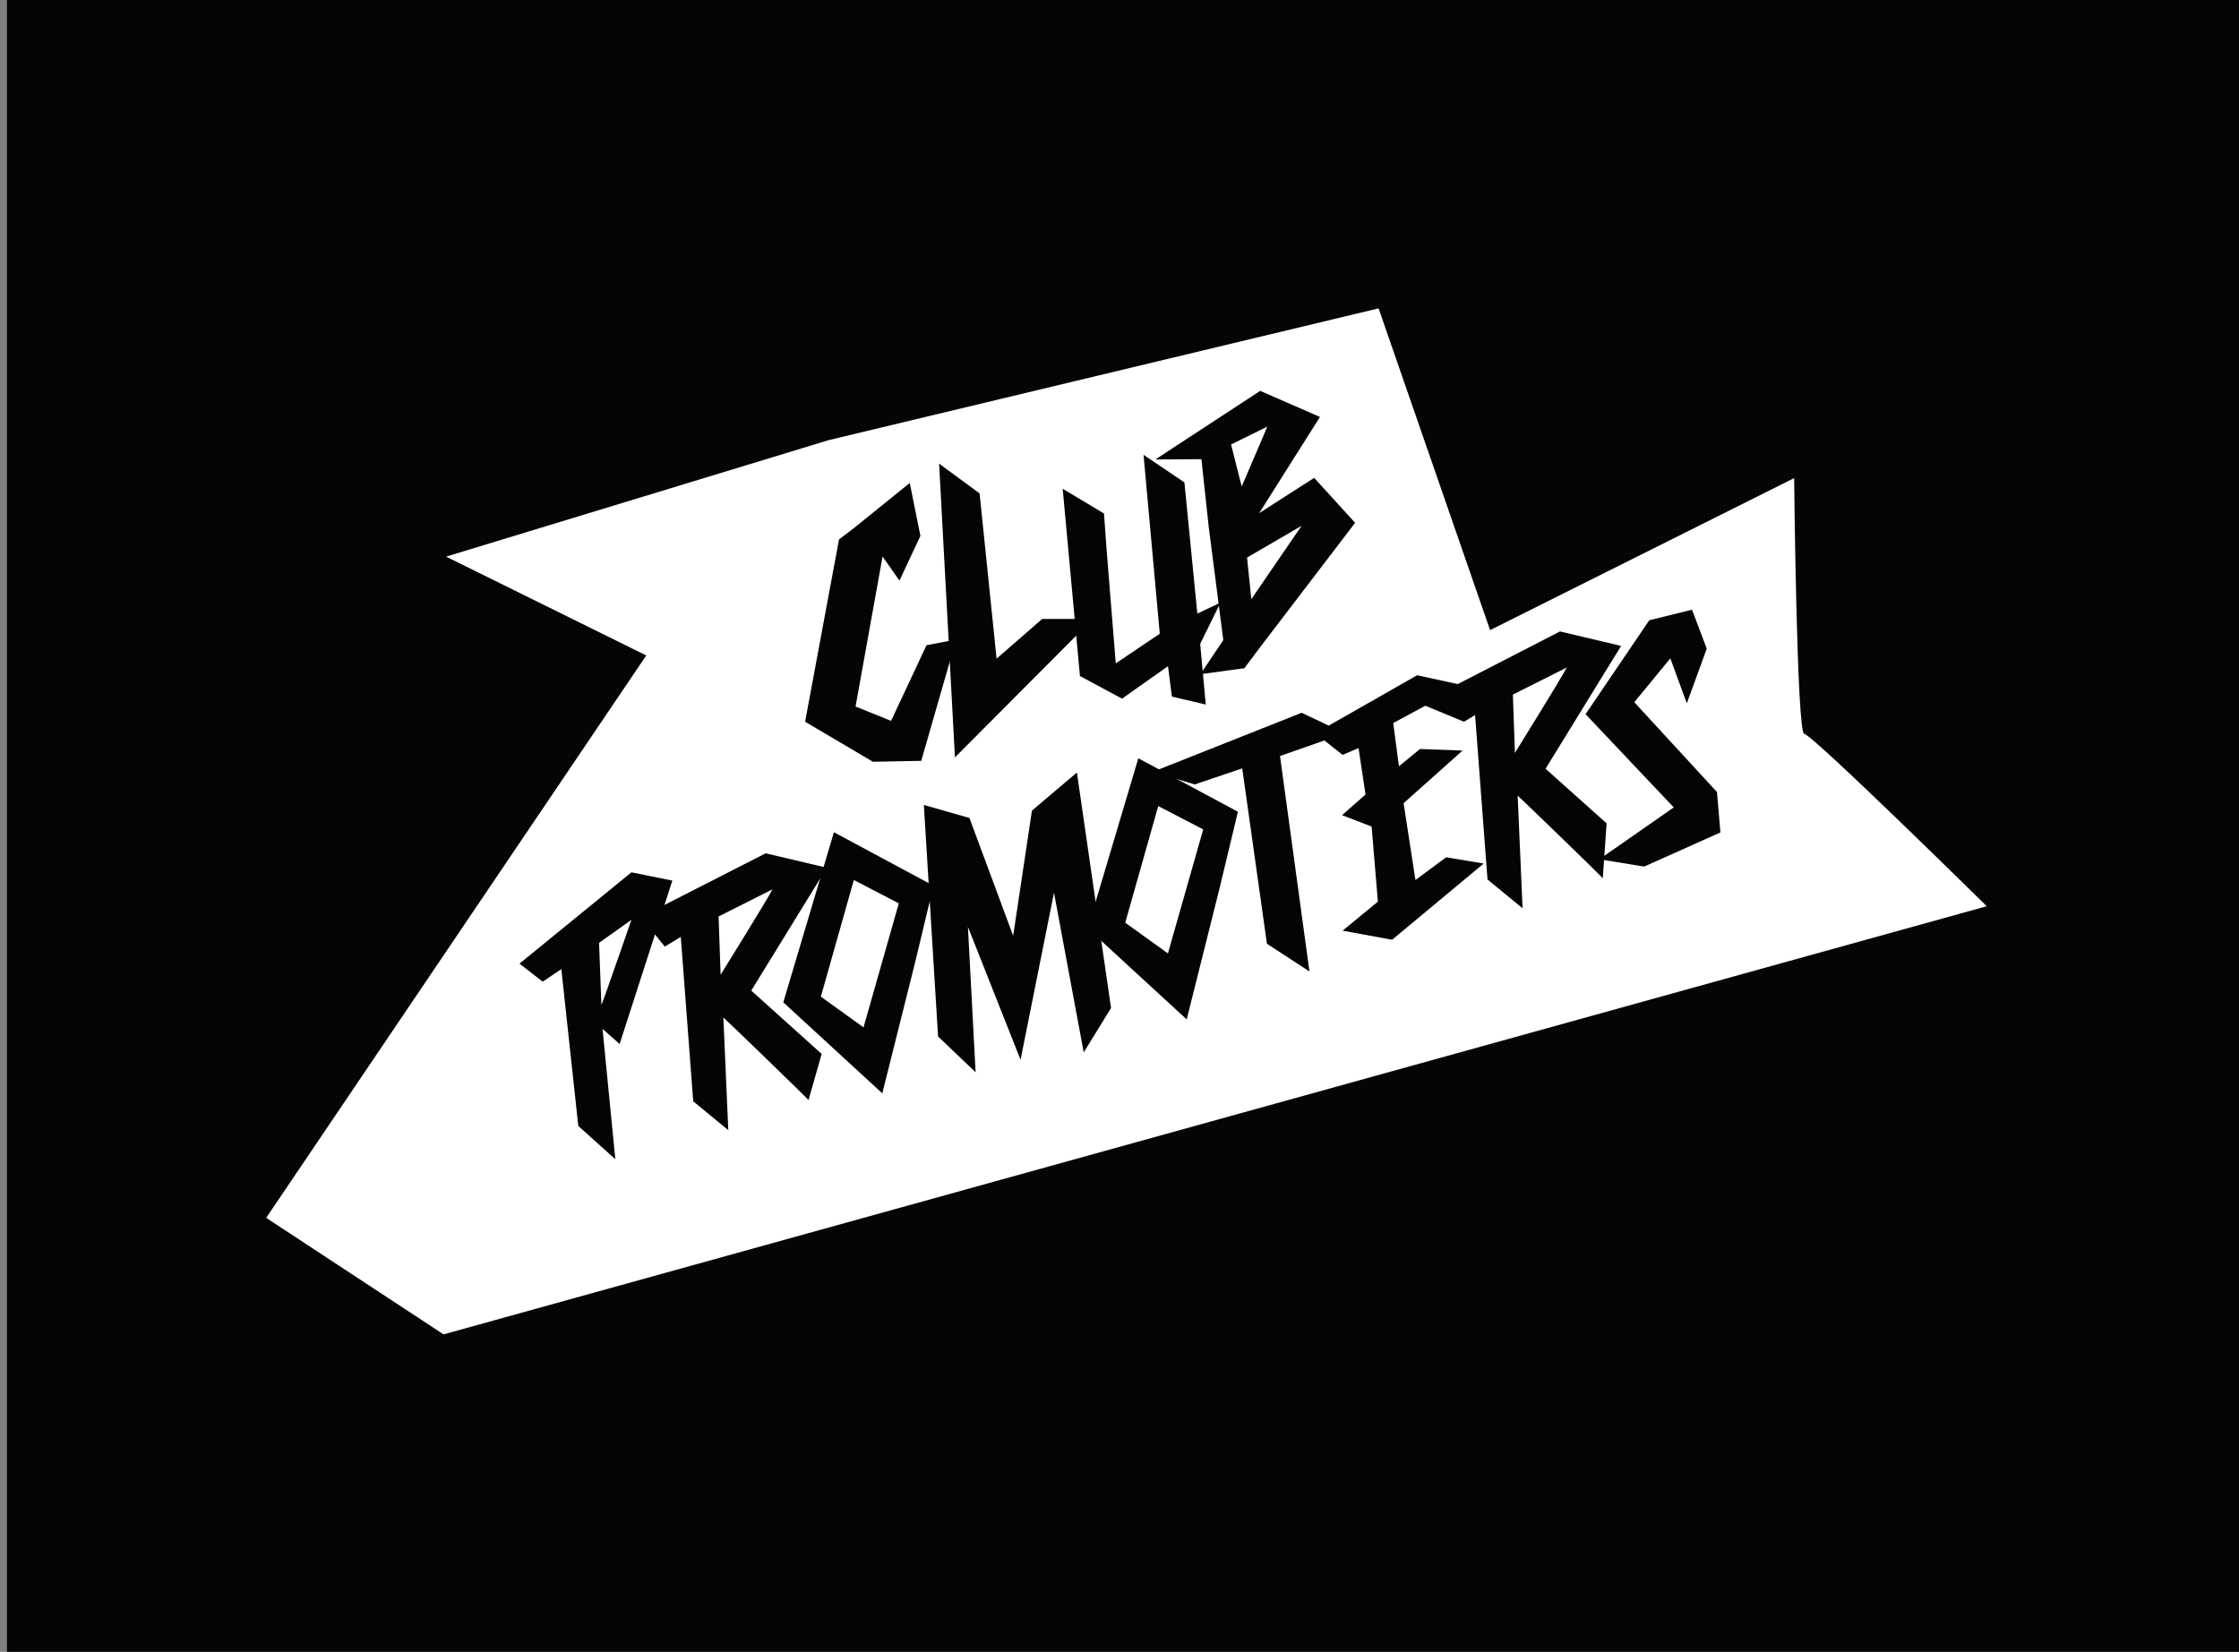 <?xml version="1.0" encoding="UTF-8" standalone="no"?>
<!DOCTYPE svg PUBLIC "-//W3C//DTD SVG 1.1//EN" "http://www.w3.org/Graphics/SVG/1.1/DTD/svg11.dtd">
<svg xmlns="http://www.w3.org/2000/svg" xmlns:xlink="http://www.w3.org/1999/xlink" version="1.1" width="245.946pt" height="181.491pt" viewBox="0 0 245.946 181.491">
<rect x="0" y="0" width="245.946" height="181.491" fill="#808080" stroke="none"/>
<g enable-background="new">
<g id="Layer-1" data-name="Layer 1">
<path transform="matrix(1,0,0,-1,0,181.491)" d="M .763 0 L 245.946 0 L 245.946 181.491 L .763 181.491 Z " fill="#040505"/>
<clipPath id="cp2">
<path transform="matrix(1,0,0,-1,0,181.491)" d="M 0 181.491 L 245.946 181.491 L 245.946 0 L 0 0 Z "/>
</clipPath>
<g clip-path="url(#cp2)">
<path transform="matrix(1,0,0,-1,91.032,48.356)" d="M 0 0 L -42.031 -12.801 L -20.043 -23.66 L -61.793 -85.451 L -42.311 -98.254 L 127.203 -51.213 C 127.203 -51.213 107.998 -32.285 107.162 -32.285 C 106.326 -32.285 106.049 -4.174 106.049 -4.174 L 72.648 -20.875 L 60.402 14.475 Z " fill="#ffffff"/>
<path transform="matrix(1,0,0,-1,92.163,59.266)" d="M 0 0 L 1.607 1.221 L 7.771 6.201 L 8.942 .389 L 6.639 -4.529 L 4.783 -1.881 L 1.817 -18.361 L 5.719 -19.936 L 9.611 -11.621 L 12.863 -11.012 L 9.033 -24.33 L 3.725 -24.43 L -3.725 -20.033 " fill="#030505"/>
<path transform="matrix(1,0,0,-1,104.897,83.212)" d="M 0 0 L -1.74 32.27 L 2.708 29 L 4.574 10.844 L 9.583 15.209 L 15.152 15.207 Z " fill="#030505"/>
<path transform="matrix(1,0,0,-1,134.064,66.21)" d="M 0 0 L -2.229 -4.539 L -1.616 -11.201 L -5.335 -10.326 L -5.765 -6.986 L -10.813 -10.553 L -15.437 -8.066 L -17.331 12.508 L -12.795 9.791 L -12.505 5.781 L -11.501 -6.676 L -6.668 -3.416 L -8.45 16.238 L -3.96 13.207 L -2.64 -.189 L -2.542 -1.209 Z " fill="#030505"/>
<path transform="matrix(1,0,0,-1,135.229,48.837)" d="M 0 0 L 1.158 -4.59 L 1.24 -4.451 L 3.982 1.963 Z M 7.746 -8.932 C 7.354 -9.17 1.756 -12.424 1.756 -12.424 L 2.225 -16.994 Z M 13.626 -8.604 L 3.258 -22.184 L 1.46 -24.582 L -3.369 -25.236 L -.855 -21.492 L -2.459 -9.029 L -3.25 -1.689 L -3.27 -1.615 L -8.318 -1.646 L 3.199 5.891 L 9.764 3.027 L 3.09 -7.541 L 9.126 -3.666 Z " fill="#030505"/>
<path transform="matrix(1,0,0,-1,66.063,110.428)" d="M 0 0 C .35 .92 .707 1.924 1.078 3.012 C 1.453 4.096 1.809 5.113 2.15 6.059 C 2.527 7.172 2.908 8.275 3.295 9.367 L -.258 6.836 Z M 7.792 13.676 L 2 -4.281 L .123 -2.617 L 1.527 -16.938 L -2.541 -13.281 L -4.402 3.947 L -6.449 2.572 L -9 4.551 L 3.295 14.584 Z " fill="#030505"/>
<path transform="matrix(1,0,0,-1,84.856,97.714)" d="M 0 0 L -5.922 -2.977 L -5.697 -9.381 C -5.697 -9.381 -.584 -1.146 0 0 M -2.333 -11.125 L 5.402 -18.084 L 3.955 -23.158 C 3.891 -23.012 -4.947 -14.469 -5.396 -14.078 L -4.857 -26.457 L -8.709 -23.289 L -10.074 -5.223 L -11.833 -6.289 L -14.458 -3.039 L -.75 3.961 L 5.967 2.373 Z " fill="#030505"/>
<path transform="matrix(1,0,0,-1,94.855,112.878)" d="M 0 0 L 3.875 13.625 L -1.063 16.188 L -4.688 3.375 Z M 7.688 15.563 L 5.613 6.922 L 2.063 -7.25 L -8.813 2.75 L -3.25 21.438 Z " fill="#030505"/>
<path transform="matrix(1,0,0,-1,128.292,104.753)" d="M 0 0 L 3.875 13.625 L -1.063 16.188 L -4.688 3.375 Z M 7.688 15.563 L 5.614 6.922 L 2.063 -7.25 L -8.813 2.75 L -3.25 21.438 Z " fill="#030505"/>
<path transform="matrix(1,0,0,-1,122.043,110.753)" d="M 0 0 L -3 -4.875 L -6.265 12.668 L -9.938 -5.688 L -15.72 8.916 L -14.875 -7.063 L -19 -3.125 L -20.563 22.313 L -15.552 20.879 L -10.75 7.938 L -8.688 21.688 L -3.75 25.875 Z " fill="#030505"/>
<path transform="matrix(1,0,0,-1,140.605,83.065)" d="M 0 0 L 3.233 -23.67 L -1.438 -20.625 L -4.151 -1.359 L -9.375 -3.125 L -13.958 -1.73 L 2.375 4.75 L 7.125 2.5 Z " fill="#030505"/>
<path transform="matrix(1,0,0,-1,158.855,94.19)" d="M 0 0 L 4.125 -.688 L -5.938 -9.063 L -11.375 -8.063 L -7.5 -4.875 L -8.188 3.375 L -11.438 4.625 L -8.858 6.896 L -9.624 11.996 L -11.375 11.25 L -14.375 13.625 L -3.188 20 L 1.875 18.896 L -5.813 14.75 L -5.188 10 L -2.875 11.896 L 1.804 11.725 L -4.675 5.941 L -3.375 -2.5 Z " fill="#030505"/>
<path transform="matrix(1,0,0,-1,188.605,87.024)" d="M 0 0 L .375 -4.438 L -8 -8.188 L -12.927 -7.387 L -4.75 -1.688 L -14.438 8.555 L -7.438 18.875 L -2.743 20.033 L -1.125 15.75 L -3.313 9.75 L -5.125 14.688 L -9.083 9.871 Z " fill="#030505"/>
<path transform="matrix(1,0,0,-1,172.106,73.339)" d="M 0 0 L -5.922 -2.977 L -5.697 -9.381 C -5.697 -9.381 -.584 -1.146 0 0 M -2.333 -11.125 L 4.374 -17.123 L 3.955 -23.158 C 3.891 -23.012 -4.947 -14.469 -5.396 -14.078 L -4.857 -26.457 L -8.709 -23.289 L -10.074 -5.223 L -11.293 -5.959 L -16.126 -3.959 L -.75 3.961 L 5.967 2.373 Z " fill="#030505"/>
</g>
</g>
</g>
</svg>
